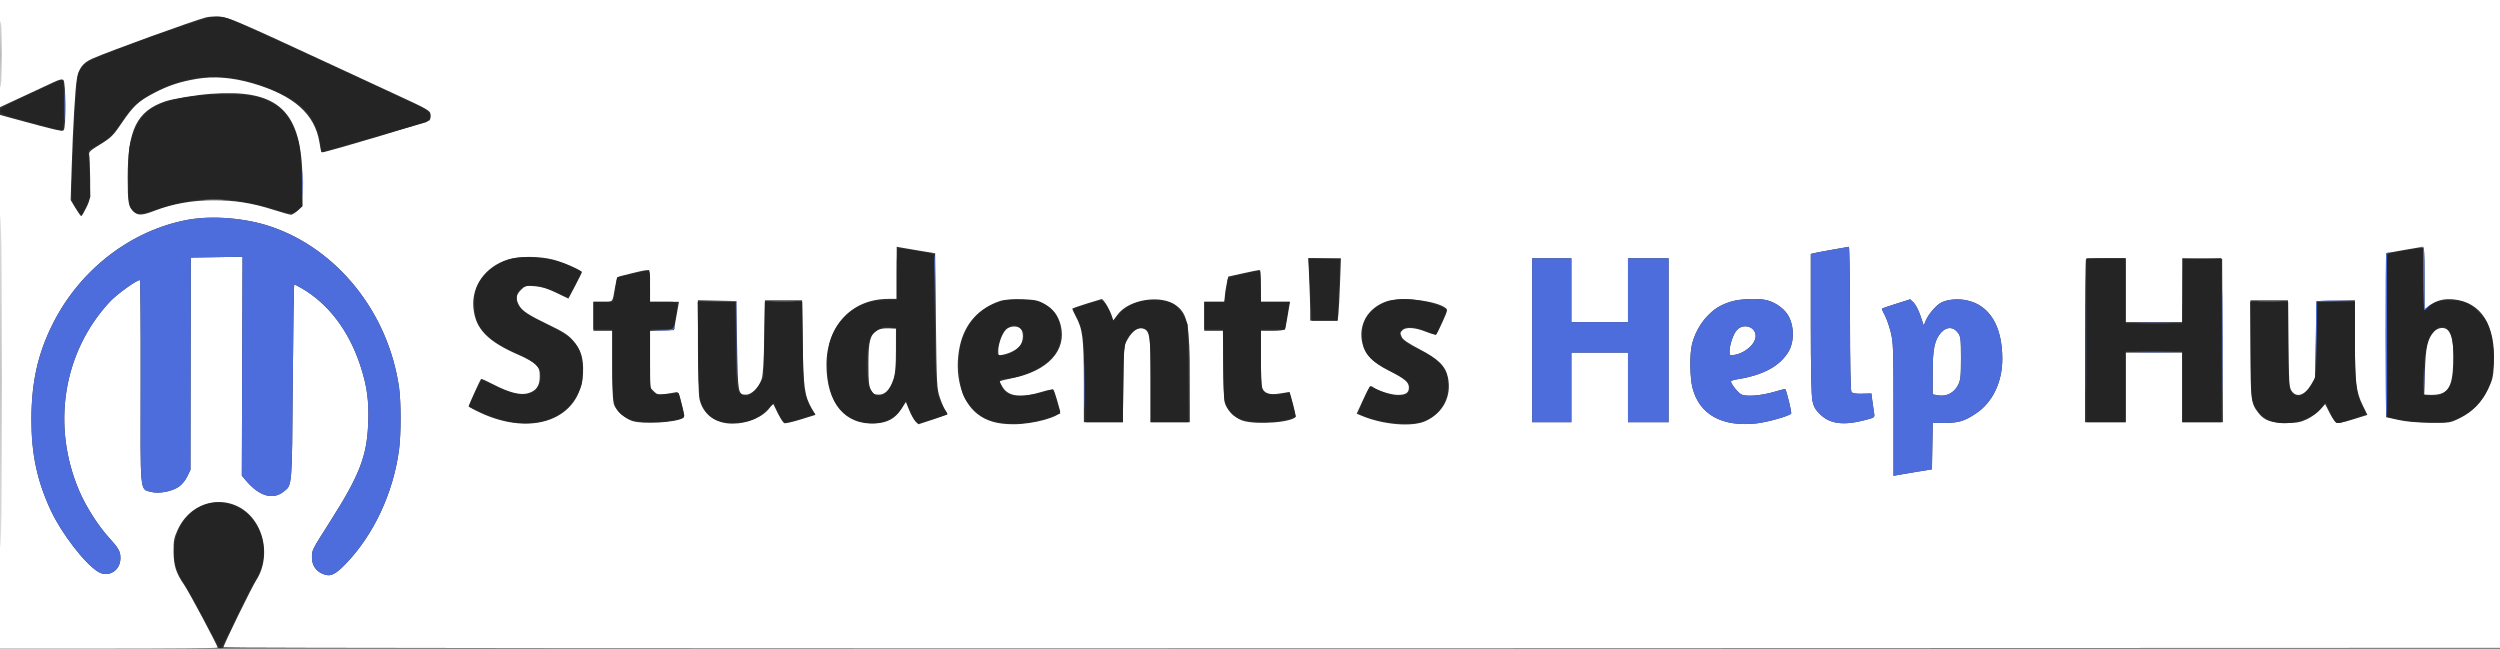 <svg xmlns="http://www.w3.org/2000/svg" width="1723" height="447" viewBox="0 0 1723 447" version="1.1"><rect x="0" y="0" width="1723" height="447" fill="#333333" stroke="none"/><path d="M -0 36.933 L -0 73.865 15.750 66.544 C 24.412 62.517, 33.953 58.067, 36.951 56.656 C 40.969 54.764, 42.744 54.372, 43.701 55.167 C 45.380 56.560, 45.576 88.024, 43.916 89.684 C 42.852 90.748, 38.505 89.751, 9.250 81.734 L 0 79.199 0 263.100 L 0 447 75 447 C 116.250 447, 150 446.725, 150 446.388 C 150 444.913, 130.311 407.966, 126.878 403 C 121.294 394.922, 119.691 389.840, 119.621 380 C 119.570 372.688, 119.963 370.621, 122.436 365.209 C 133.820 340.292, 166.220 339.421, 178.178 363.710 C 183.816 375.162, 183.239 389.627, 176.745 399.622 C 173.553 404.535, 154 444.520, 154 446.134 C 154 446.623, 496.412 446.892, 938.750 446.751 L 1723.500 446.500 1723.732 223.250 L 1723.965 0 861.982 0 L 0 0 -0 36.933 M 0.453 37.500 C 0.453 57.850, 0.586 66.033, 0.749 55.685 C 0.912 45.336, 0.911 28.686, 0.748 18.685 C 0.585 8.683, 0.452 17.150, 0.453 37.500 M 142 11.992 C 133.573 14.145, 74.893 35.419, 63.574 40.425 C 57.226 43.232, 54.277 47.073, 53.008 54.185 C 51.844 60.716, 50.288 87.277, 49.375 116.196 L 48.691 137.892 52.057 143.446 C 53.908 146.501, 55.684 149, 56.003 149 C 56.322 149, 57.860 146.412, 59.420 143.250 C 62.157 137.700, 62.252 137.002, 62.138 123.213 C 62.073 115.355, 61.770 107.930, 61.465 106.713 C 60.988 104.811, 62.066 103.791, 69.120 99.463 C 76.619 94.861, 77.916 93.564, 84.112 84.463 C 91.915 73.001, 95.444 69.726, 105.938 64.210 C 115.809 59.021, 123.936 56.329, 135.820 54.311 C 147.476 52.332, 160.249 53.375, 174.268 57.452 C 202.212 65.578, 216.922 78.531, 220.106 97.815 C 220.759 101.767, 221.601 105, 221.977 105 C 224.868 105, 295.425 83.946, 296.123 82.875 C 296.615 82.119, 296.902 80.375, 296.759 79 C 296.464 76.155, 295.518 75.617, 270.500 64.056 C 261.700 59.990, 241 50.398, 224.500 42.740 C 164.897 15.077, 156.974 11.697, 151 11.385 C 147.975 11.227, 143.925 11.500, 142 11.992 M 145 64.689 C 135.081 65.438, 118.889 68.146, 113.742 69.917 C 94.259 76.620, 88 89.405, 88 122.500 C 88 139.741, 88.489 142.514, 92.127 145.904 C 95.139 148.710, 98.081 148.543, 107.043 145.056 C 118.840 140.468, 132.877 137.999, 147.157 138.003 C 161.855 138.007, 173.632 139.879, 188.361 144.553 C 194.335 146.449, 199.840 148, 200.595 148 C 201.351 148, 203.438 146.685, 205.234 145.078 L 208.500 142.156 208.462 125.328 C 208.350 76.394, 192.359 61.114, 145 64.689 M 0.489 263 C 0.489 364.475, 0.607 405.988, 0.750 355.250 C 0.893 304.513, 0.893 221.488, 0.750 170.750 C 0.607 120.013, 0.489 161.525, 0.489 263 M 129.500 151.471 C 90.182 158.718, 54.990 185.893, 36.223 223.500 C 26.031 243.924, 21.696 263.401, 21.646 289 C 21.599 312.889, 25.615 331.705, 35.071 351.889 C 42.516 367.783, 58.396 388.374, 67.590 394.056 C 74.639 398.412, 83 393.307, 83 384.646 C 83 379.958, 81.859 377.960, 74.643 370 C 67.597 362.229, 59.229 349.055, 54.771 338.714 C 35.328 293.616, 43.404 242.841, 75.541 208.129 C 80.328 202.959, 94.048 193, 96.385 193 C 96.779 193, 97.028 224.502, 96.939 263.005 C 96.757 341.505, 96.331 336.935, 104.024 339.006 C 109.302 340.428, 118.149 338.829, 123.086 335.562 C 125.239 334.137, 127.689 331.208, 129.008 328.483 L 131.259 323.833 131.380 250.667 L 131.500 177.500 149.328 177.227 L 167.156 176.953 166.906 252.378 L 166.656 327.803 169.335 330.986 C 178.580 341.973, 187.923 344.781, 195.473 338.843 C 201.425 334.161, 201.214 336.686, 201.777 263.297 C 202.061 226.284, 202.526 196, 202.809 196 C 203.092 196, 205.389 197.198, 207.912 198.662 C 226.403 209.391, 240.494 227.989, 248.386 252.082 C 253.053 266.330, 254.392 276.433, 253.726 292.395 C 252.802 314.565, 247.672 327.724, 227.714 359.124 C 214.674 379.638, 215 378.992, 215 384.299 C 215 389.476, 217.695 393.557, 222.418 395.530 C 227.609 397.699, 230.808 396.299, 238.258 388.596 C 257.534 368.665, 270.994 339.890, 275.018 310.011 C 276.445 299.409, 276.451 276.924, 275.028 267 C 267.639 215.445, 232.490 171.522, 186.218 156.020 C 168.928 150.227, 146.156 148.401, 129.500 151.471 M 618 188.025 L 618 206 612.210 206 C 587.014 206, 569.583 224.615, 569.604 251.500 C 569.625 277.841, 582.462 293.159, 603.399 291.826 C 611.721 291.296, 616.712 288.564, 620.922 282.237 L 624.344 277.094 626.636 282.733 C 627.897 285.835, 629.841 289.286, 630.957 290.401 L 632.986 292.430 642.993 289.150 C 648.497 287.346, 652.986 285.562, 652.968 285.185 C 652.951 284.808, 652.261 283.606, 651.436 282.514 C 650.610 281.422, 648.947 277.597, 647.740 274.014 C 645.640 267.782, 645.522 265.487, 645.022 221.032 L 644.500 174.564 634 172.835 C 628.225 171.883, 622.263 170.868, 620.750 170.578 L 618 170.050 618 188.025 M 1263 172.069 C 1257.225 173.089, 1251.487 174.175, 1250.250 174.481 L 1248 175.038 1248 222.970 C 1248 254.479, 1248.383 272.717, 1249.118 276.201 C 1249.999 280.373, 1251.153 282.386, 1254.546 285.664 C 1261.463 292.348, 1270.985 293.428, 1286.332 289.270 C 1292.061 287.718, 1292.155 287.636, 1291.617 284.595 C 1291.316 282.893, 1290.777 279.182, 1290.419 276.348 L 1289.768 271.196 1283.352 271.348 C 1278.614 271.460, 1276.687 271.108, 1275.983 270 C 1275.413 269.103, 1275.024 248.710, 1275.015 219.250 C 1275.007 192.162, 1274.662 170.048, 1274.250 170.107 C 1273.838 170.166, 1268.775 171.049, 1263 172.069 M 1656.500 172.355 L 1644.500 174.500 1644.500 230.997 L 1644.500 287.494 1652.500 289.327 C 1657.901 290.564, 1665.053 291.215, 1674.514 291.330 C 1688.494 291.500, 1688.544 291.492, 1695.232 288.203 C 1704.095 283.845, 1710.476 277.311, 1714.835 268.132 C 1717.967 261.537, 1718.388 259.652, 1718.800 250.381 C 1719.971 224.070, 1710.090 208.338, 1691.153 206.358 C 1684.460 205.659, 1679.151 207.014, 1674.250 210.675 L 1671 213.102 1671 191.551 C 1671 174.921, 1670.715 170.024, 1669.750 170.105 C 1669.063 170.163, 1663.100 171.176, 1656.500 172.355 M 349.909 178.896 C 334.444 183.844, 324.924 197.194, 326.270 212.042 C 327.603 226.741, 336.048 235.414, 358.353 244.989 C 362.672 246.843, 367.510 249.664, 369.103 251.257 C 371.569 253.722, 372 254.941, 372 259.442 C 372 266.061, 369.548 269.506, 363.717 271.076 C 358.359 272.519, 350.736 270.525, 339.737 264.803 C 335.442 262.568, 331.763 260.910, 331.562 261.120 C 330.928 261.779, 323 279.246, 323 279.982 C 323 280.369, 326.488 282.321, 330.750 284.320 C 367.079 301.363, 400.151 288.819, 401.810 257.367 C 402.349 247.148, 400.435 240.912, 394.793 234.502 C 391.536 230.802, 388.105 228.604, 378.097 223.803 C 363.842 216.966, 359.649 214.156, 357.499 209.998 C 355.274 205.695, 355.656 203.191, 359.056 199.791 C 361.979 196.867, 362.391 196.758, 368.579 197.254 C 373.339 197.636, 377.254 198.832, 383.402 201.782 L 391.756 205.791 396.378 197.025 C 398.920 192.203, 401 187.982, 401 187.644 C 401 186.320, 388.391 180.762, 381.234 178.932 C 371.490 176.440, 357.636 176.424, 349.909 178.896 M 902.344 193.159 C 902.705 201.496, 903 211.171, 903 214.659 L 903 221 912.439 221 L 921.877 221 922.401 216.750 C 922.689 214.412, 923.203 204.738, 923.543 195.250 L 924.161 178 912.925 178 L 901.688 178 902.344 193.159 M 1056 234.500 L 1056 291 1069.500 291 L 1083 291 1083 267 L 1083 243 1102.500 243 L 1122 243 1122 267 L 1122 291 1136 291 L 1150 291 1150 234.500 L 1150 178 1136 178 L 1122 178 1122 200 L 1122 222 1102.500 222 L 1083 222 1083 200 L 1083 178 1069.500 178 L 1056 178 1056 234.500 M 1437.667 178.667 C 1437.300 179.033, 1437 204.458, 1437 235.167 L 1437 291 1451 291 L 1465 291 1465 267 L 1465 243 1484.500 243 L 1504 243 1504 267 L 1504 291 1518.008 291 L 1532.017 291 1531.758 234.750 L 1531.500 178.500 1517.750 178.222 L 1504 177.944 1504 199.972 L 1504 222 1484.500 222 L 1465 222 1465 200 L 1465 178 1451.667 178 C 1444.333 178, 1438.033 178.300, 1437.667 178.667 M 435.330 188.365 C 430.287 189.539, 425.898 190.764, 425.577 191.087 C 425.255 191.410, 424.532 194.335, 423.970 197.587 C 422.010 208.914, 422.755 208, 415.481 208 L 409 208 409 218 L 409 228 415.500 228 L 422 228 422 252.032 C 422 269.954, 422.343 276.886, 423.351 279.298 C 425.084 283.446, 430.761 288.424, 435.664 290.097 C 442.900 292.564, 465.760 291.239, 470.915 288.052 C 471.801 287.505, 471.548 285.124, 469.908 278.587 C 467.922 270.670, 467.521 269.902, 465.609 270.371 C 464.449 270.655, 461.171 271.192, 458.324 271.563 C 453.633 272.175, 452.906 271.997, 450.574 269.665 L 448 267.091 448 247.586 L 448 228.081 456.240 227.790 L 464.480 227.500 465.705 220.500 C 466.380 216.650, 467.160 212.262, 467.441 210.750 L 467.950 208 457.975 208 L 448 208 448 197 C 448 184.269, 449.254 185.123, 435.330 188.365 M 856.500 188.409 L 846.500 190.612 845.346 196.056 C 844.712 199.050, 844.149 202.963, 844.096 204.750 L 844 208 837 208 L 830 208 830 218 L 830 228 836.500 228 L 843 228 843.006 250.750 C 843.009 263.538, 843.470 275.154, 844.060 277.277 C 845.524 282.550, 850.249 287.544, 855.797 289.685 C 864.932 293.210, 893.042 290.970, 892.983 286.722 C 892.961 285.167, 889.282 270.948, 888.768 270.435 C 888.557 270.223, 885.710 270.535, 882.442 271.127 C 875.309 272.419, 871.436 271.277, 869.982 267.453 C 869.442 266.032, 869 256.574, 869 246.435 L 869 228 876.941 228 C 881.309 228, 885.158 227.553, 885.495 227.008 C 885.833 226.462, 886.543 223.199, 887.074 219.758 C 887.604 216.316, 888.291 212.262, 888.599 210.750 L 889.159 208 879.079 208 L 869 208 869 197 C 869 188.812, 868.680 186.026, 867.750 186.103 C 867.063 186.159, 862 187.197, 856.500 188.409 M 689.500 207.349 C 674.510 212.301, 664.756 223.218, 661.471 238.720 C 657.443 257.730, 662.367 276.629, 673.599 285.271 C 680.144 290.308, 687.368 292.371, 698.500 292.386 C 712.628 292.405, 731.713 286.981, 730.626 283.256 C 730.344 282.290, 729.363 278.800, 728.446 275.500 C 727.529 272.200, 726.433 269.127, 726.011 268.672 C 725.589 268.217, 722.304 268.752, 718.710 269.863 C 703.874 274.445, 695.090 273.476, 691.026 266.810 C 689.916 264.990, 689.006 263.233, 689.004 262.906 C 689.002 262.580, 692.827 261.561, 697.505 260.641 C 722.122 255.805, 735.339 241.492, 731.069 224.294 C 729.383 217.501, 725.733 212.721, 719.708 209.413 C 715.045 206.853, 713.400 206.526, 704 206.290 C 697.297 206.123, 692.054 206.505, 689.500 207.349 M 749 209.229 C 743.775 210.890, 739.315 212.416, 739.088 212.620 C 738.862 212.823, 739.863 215.169, 741.312 217.832 C 746.204 226.821, 746.969 232.942, 746.985 263.250 L 747 291 760.426 291 L 773.853 291 774.176 264.750 C 774.495 238.878, 774.536 238.436, 777 234.089 C 780.305 228.257, 784.016 225.536, 787.479 226.405 C 792.493 227.664, 793 230.974, 793 262.468 L 793 291 806.500 291 L 820 291 820 261.684 C 820 224.055, 818.660 216.652, 810.759 210.633 C 800.345 202.700, 777.927 206.216, 770.109 217.008 L 767.340 220.830 766.069 217.165 C 764.585 212.886, 760.302 205.953, 759.236 206.105 C 758.831 206.162, 754.225 207.568, 749 209.229 M 955.409 207.763 C 942.631 212.336, 936.055 223.732, 938.889 236.393 C 940.680 244.398, 945.847 249.771, 957.287 255.525 C 968.160 260.994, 971 263.381, 971 267.052 C 971 270.805, 968.875 272.199, 963.218 272.155 C 958.611 272.119, 948.991 269.067, 946.210 266.759 C 944.413 265.268, 943.726 266.189, 939.081 276.309 L 935.037 285.118 938.447 286.542 C 953.383 292.783, 973.239 294.424, 982.500 290.183 C 994.649 284.619, 1000.600 273.023, 997.923 260.128 C 996.300 252.312, 991.439 247.511, 978.106 240.555 C 970.705 236.694, 966.918 234.116, 966.139 232.406 C 964.711 229.273, 964.696 229.447, 966.571 227.571 C 968.906 225.237, 975.275 225.646, 982.673 228.606 C 986.256 230.040, 989.538 230.827, 989.966 230.356 C 990.394 229.885, 992.365 225.900, 994.345 221.500 C 997.678 214.093, 997.818 213.405, 996.237 212.217 C 989.324 207.027, 964.908 204.363, 955.409 207.763 M 1192.836 207.919 C 1185.504 210.264, 1181.194 212.981, 1176.184 218.416 C 1171.480 223.519, 1167.803 230.438, 1166.100 237.388 C 1164.418 244.250, 1164.642 260.318, 1166.519 267.500 C 1171.287 285.736, 1186.827 294.352, 1210.396 291.827 C 1218.056 291.006, 1233.487 286.639, 1234.496 285.006 C 1234.949 284.273, 1231.377 269.527, 1230.419 268.179 C 1230.294 268.003, 1226.965 268.819, 1223.022 269.994 C 1213.797 272.741, 1203.342 273.557, 1200.030 271.789 C 1197.681 270.536, 1193 264.615, 1193 262.897 C 1193 262.454, 1194.688 261.827, 1196.750 261.504 C 1215.159 258.627, 1226.745 252.393, 1232.788 242.113 C 1236.496 235.805, 1236.632 225.799, 1233.106 218.637 C 1230.537 213.417, 1224.572 208.809, 1218.035 206.993 C 1212.362 205.417, 1199.139 205.903, 1192.836 207.919 M 1307 209.309 C 1301.775 210.968, 1297.307 212.482, 1297.072 212.674 C 1296.837 212.865, 1297.634 214.783, 1298.844 216.936 C 1300.054 219.088, 1301.934 224.330, 1303.022 228.585 C 1304.851 235.739, 1305 239.760, 1305 282.135 L 1305 327.950 1307.750 327.422 C 1309.263 327.132, 1315.225 326.117, 1321 325.166 L 1331.500 323.436 1331.775 307.468 L 1332.050 291.500 1340.275 291.474 C 1349.955 291.444, 1353.920 290.237, 1361.955 284.871 C 1373.273 277.313, 1380 263.323, 1380 247.342 C 1380 224.714, 1371.178 210.255, 1355.371 206.973 C 1349.311 205.715, 1342.135 206.362, 1337.912 208.546 C 1334.430 210.346, 1329.099 216.520, 1327.292 220.843 L 1325.834 224.332 1323.564 217.586 C 1322.315 213.875, 1320.215 209.816, 1318.897 208.566 L 1316.500 206.293 1307 209.309 M 481.024 238.721 C 481.038 256.774, 481.492 272.444, 482.076 275 C 484.507 285.656, 493.094 292.026, 504.946 291.967 C 515.506 291.915, 526.008 287.370, 530.641 280.849 L 532.701 277.950 535.947 284.543 C 537.732 288.170, 539.805 291.372, 540.554 291.659 C 541.303 291.946, 546.444 290.775, 551.979 289.055 L 562.042 285.929 559.573 281.714 C 554.466 272.997, 553.741 267.782, 553.253 236.250 L 552.800 207 540 207 L 527.200 207 526.736 232.250 C 526.414 249.793, 525.860 258.693, 524.920 261.408 C 522.969 267.045, 517.980 272, 514.254 272 C 508.643 272, 508.545 271.469, 508 238.098 L 507.500 207.500 494.250 207.221 L 481 206.942 481.024 238.721 M 1551.044 240.250 C 1551.091 275.900, 1551.318 277.795, 1556.326 284.361 C 1560.452 289.770, 1565.098 291.500, 1575.500 291.499 C 1583.096 291.499, 1585.358 291.095, 1590 288.912 C 1593.025 287.489, 1597.075 284.564, 1599 282.412 L 1602.500 278.500 1605.500 284.411 C 1607.150 287.663, 1609.184 290.745, 1610.021 291.262 C 1611.065 291.907, 1614.684 291.224, 1621.579 289.082 L 1631.617 285.964 1628.327 279.232 C 1623.769 269.903, 1623.016 263.391, 1623.008 233.221 L 1623 206.942 1609.750 207.221 L 1596.500 207.500 1596 234 L 1595.500 260.500 1592.719 265.232 C 1588.368 272.634, 1582.604 274.376, 1579.273 269.296 C 1577.696 266.891, 1577.465 263.305, 1577.183 236.796 L 1576.866 207 1563.933 207 L 1551 207 1551.044 240.250 M 693.208 227.278 C 690.537 230.122, 688 237.149, 688 241.705 C 688 245.076, 688.078 245.142, 691.250 244.474 C 696.288 243.412, 700.862 240.990, 703.027 238.238 C 705.425 235.190, 705.645 228.788, 703.429 226.571 C 701.074 224.217, 695.738 224.586, 693.208 227.278 M 1197.112 227.380 C 1194.638 230.014, 1192 237.697, 1192 242.270 C 1192 245.137, 1192.108 245.203, 1195.750 244.536 C 1203.050 243.199, 1210 236.878, 1210 231.575 C 1210 225.203, 1201.697 222.501, 1197.112 227.380 M 604.881 227.479 C 599.757 230.311, 598.500 234.943, 598.500 251 C 598.500 263.003, 598.806 266.060, 600.276 268.750 C 601.759 271.465, 602.631 272, 605.573 272 C 610.035 272, 613.250 268.708, 615.674 261.658 C 617.057 257.634, 617.453 253.202, 617.474 241.500 L 617.500 226.500 612.500 226.266 C 609.583 226.129, 606.409 226.634, 604.881 227.479 M 1337.974 229.028 C 1333.339 233.989, 1332 240.281, 1332 257.094 L 1332 271.824 1335.991 272.499 C 1341.536 273.435, 1346.742 270.726, 1349.437 265.500 C 1351.246 261.993, 1351.500 259.690, 1351.500 246.823 C 1351.500 233.480, 1351.309 231.890, 1349.401 229.323 C 1346.262 225.101, 1341.751 224.985, 1337.974 229.028 M 1677.522 228.571 C 1673.070 233.375, 1671.737 239.250, 1671.246 256.250 L 1670.790 272 1674.145 272.115 C 1686.797 272.549, 1690.078 268.247, 1690.799 250.275 C 1691.274 238.446, 1690.087 230.871, 1687.270 227.750 C 1684.927 225.155, 1680.329 225.542, 1677.522 228.571" stroke="none" fill="#ffffff" fill-rule="evenodd"/><path d="M 44.409 72.500 C 44.408 81.850, 44.558 85.810, 44.743 81.299 C 44.928 76.789, 44.929 69.139, 44.745 64.299 C 44.562 59.460, 44.410 63.150, 44.409 72.500 M 153.250 64.735 C 155.863 64.941, 160.137 64.941, 162.750 64.735 C 165.363 64.529, 163.225 64.360, 158 64.360 C 152.775 64.360, 150.637 64.529, 153.250 64.735 M 208.395 126.500 C 208.396 134.200, 208.553 137.218, 208.743 133.206 C 208.934 129.195, 208.932 122.895, 208.741 119.206 C 208.549 115.518, 208.393 118.800, 208.395 126.500 M 142.287 137.740 C 145.469 137.939, 150.419 137.937, 153.287 137.736 C 156.154 137.535, 153.550 137.372, 147.500 137.374 C 141.450 137.376, 139.104 137.541, 142.287 137.740 M 129.500 151.471 C 90.182 158.718, 54.990 185.893, 36.223 223.500 C 26.031 243.924, 21.696 263.401, 21.646 289 C 21.599 312.889, 25.615 331.705, 35.071 351.889 C 42.516 367.783, 58.396 388.374, 67.590 394.056 C 74.639 398.412, 83 393.307, 83 384.646 C 83 379.958, 81.859 377.960, 74.643 370 C 67.597 362.229, 59.229 349.055, 54.771 338.714 C 35.328 293.616, 43.404 242.841, 75.541 208.129 C 80.328 202.959, 94.048 193, 96.385 193 C 96.779 193, 97.028 224.502, 96.939 263.005 C 96.757 341.505, 96.331 336.935, 104.024 339.006 C 109.302 340.428, 118.149 338.829, 123.086 335.562 C 125.239 334.137, 127.689 331.208, 129.008 328.483 L 131.259 323.833 131.380 250.667 L 131.500 177.500 149.328 177.227 L 167.156 176.953 166.906 252.378 L 166.656 327.803 169.335 330.986 C 178.580 341.973, 187.923 344.781, 195.473 338.843 C 201.425 334.161, 201.214 336.686, 201.777 263.297 C 202.061 226.284, 202.526 196, 202.809 196 C 203.092 196, 205.389 197.198, 207.912 198.662 C 226.403 209.391, 240.494 227.989, 248.386 252.082 C 253.053 266.330, 254.392 276.433, 253.726 292.395 C 252.802 314.565, 247.672 327.724, 227.714 359.124 C 214.674 379.638, 215 378.992, 215 384.299 C 215 389.476, 217.695 393.557, 222.418 395.530 C 227.609 397.699, 230.808 396.299, 238.258 388.596 C 257.534 368.665, 270.994 339.890, 275.018 310.011 C 276.445 299.409, 276.451 276.924, 275.028 267 C 267.639 215.445, 232.490 171.522, 186.218 156.020 C 168.928 150.227, 146.156 148.401, 129.500 151.471 M 1263 172.069 C 1257.225 173.089, 1251.487 174.175, 1250.250 174.481 L 1248 175.038 1248 222.970 C 1248 254.479, 1248.383 272.717, 1249.118 276.201 C 1249.999 280.373, 1251.153 282.386, 1254.546 285.664 C 1261.463 292.348, 1270.985 293.428, 1286.332 289.270 C 1292.061 287.718, 1292.155 287.636, 1291.617 284.595 C 1291.316 282.893, 1290.777 279.182, 1290.419 276.348 L 1289.768 271.196 1283.352 271.348 C 1278.614 271.460, 1276.687 271.108, 1275.983 270 C 1275.413 269.103, 1275.024 248.710, 1275.015 219.250 C 1275.007 192.162, 1274.662 170.048, 1274.250 170.107 C 1273.838 170.166, 1268.775 171.049, 1263 172.069 M 1668.750 170.662 C 1669.695 171.044, 1670 176.386, 1670 192.583 C 1670 204.363, 1670.380 214, 1670.845 214 C 1671.310 214, 1672.547 212.988, 1673.595 211.750 L 1675.500 209.500 1673.250 211.405 L 1671 213.310 1671 191.655 C 1671 171.668, 1670.865 170.006, 1669.250 170.079 C 1668.205 170.126, 1668.003 170.361, 1668.750 170.662 M 642.239 174.629 C 643.850 175.105, 643.999 178.254, 644.256 217.321 L 644.533 259.500 644.517 217.014 C 644.500 175.269, 644.465 174.523, 642.500 174.321 C 640.966 174.163, 640.905 174.235, 642.239 174.629 M 1644.667 174.667 C 1643.741 175.592, 1643.824 286.773, 1644.750 287.346 C 1645.162 287.601, 1645.380 262.571, 1645.233 231.724 C 1645.022 187.321, 1645.231 175.471, 1646.233 174.835 C 1646.971 174.366, 1647.048 174.024, 1646.417 174.015 C 1645.821 174.007, 1645.033 174.300, 1644.667 174.667 M 1056 234.500 L 1056 291 1069.500 291 L 1083 291 1083 267 L 1083 243 1102.500 243 L 1122 243 1122 267 L 1122 291 1136 291 L 1150 291 1150 234.500 L 1150 178 1136 178 L 1122 178 1122 200 L 1122 222 1102.500 222 L 1083 222 1083 200 L 1083 178 1069.500 178 L 1056 178 1056 234.500 M 1437.468 235 C 1437.468 266.075, 1437.594 278.788, 1437.749 263.250 C 1437.904 247.713, 1437.904 222.288, 1437.749 206.750 C 1437.594 191.213, 1437.468 203.925, 1437.468 235 M 1531.468 235 C 1531.468 266.075, 1531.594 278.788, 1531.749 263.250 C 1531.904 247.713, 1531.904 222.288, 1531.749 206.750 C 1531.594 191.213, 1531.468 203.925, 1531.468 235 M 1192.836 207.919 C 1185.504 210.264, 1181.194 212.981, 1176.184 218.416 C 1171.480 223.519, 1167.803 230.438, 1166.100 237.388 C 1164.418 244.250, 1164.642 260.318, 1166.519 267.500 C 1171.287 285.736, 1186.827 294.352, 1210.396 291.827 C 1218.056 291.006, 1233.487 286.639, 1234.496 285.006 C 1234.949 284.273, 1231.377 269.527, 1230.419 268.179 C 1230.294 268.003, 1226.965 268.819, 1223.022 269.994 C 1213.797 272.741, 1203.342 273.557, 1200.030 271.789 C 1197.681 270.536, 1193 264.615, 1193 262.897 C 1193 262.454, 1194.688 261.827, 1196.750 261.504 C 1215.159 258.627, 1226.745 252.393, 1232.788 242.113 C 1236.496 235.805, 1236.632 225.799, 1233.106 218.637 C 1230.537 213.417, 1224.572 208.809, 1218.035 206.993 C 1212.362 205.417, 1199.139 205.903, 1192.836 207.919 M 1307 209.309 C 1301.775 210.968, 1297.307 212.482, 1297.072 212.674 C 1296.837 212.865, 1297.634 214.783, 1298.844 216.936 C 1300.054 219.088, 1301.934 224.330, 1303.022 228.585 C 1304.851 235.739, 1305 239.760, 1305 282.135 L 1305 327.950 1307.750 327.422 C 1309.263 327.132, 1315.225 326.117, 1321 325.166 L 1331.500 323.436 1331.775 307.468 L 1332.050 291.500 1340.275 291.474 C 1349.955 291.444, 1353.920 290.237, 1361.955 284.871 C 1373.273 277.313, 1380 263.323, 1380 247.342 C 1380 224.714, 1371.178 210.255, 1355.371 206.973 C 1349.311 205.715, 1342.135 206.362, 1337.912 208.546 C 1334.430 210.346, 1329.099 216.520, 1327.292 220.843 L 1325.834 224.332 1323.564 217.586 C 1322.315 213.875, 1320.215 209.816, 1318.897 208.566 L 1316.500 206.293 1307 209.309 M 493.983 207.734 L 506.969 208.058 507.258 236.279 L 507.546 264.500 507.523 236 L 507.500 207.500 494.249 207.455 L 480.997 207.409 493.983 207.734 M 533.250 207.742 C 536.962 207.934, 543.038 207.934, 546.750 207.742 C 550.462 207.549, 547.425 207.392, 540 207.392 C 532.575 207.392, 529.538 207.549, 533.250 207.742 M 1557.250 207.742 C 1560.963 207.934, 1567.037 207.934, 1570.750 207.742 C 1574.463 207.549, 1571.425 207.392, 1564 207.392 C 1556.575 207.392, 1553.537 207.549, 1557.250 207.742 M 1596.449 208.273 C 1596.180 208.973, 1596.091 219.660, 1596.250 232.023 L 1596.540 254.500 1596.770 231.279 L 1597 208.058 1610.250 207.747 L 1623.500 207.437 1610.219 207.218 C 1600.227 207.054, 1596.816 207.315, 1596.449 208.273 M 1474.803 222.746 C 1480.470 222.925, 1489.470 222.924, 1494.803 222.745 C 1500.136 222.565, 1495.500 222.419, 1484.500 222.420 C 1473.500 222.421, 1469.136 222.568, 1474.803 222.746 M 464 225.833 C 464 226.612, 461.254 227.067, 455.750 227.201 L 447.500 227.402 455.405 227.746 C 462.716 228.064, 466.436 227.103, 464.683 225.350 C 464.308 224.974, 464 225.192, 464 225.833 M 1197.112 227.380 C 1194.638 230.014, 1192 237.697, 1192 242.270 C 1192 245.137, 1192.108 245.203, 1195.750 244.536 C 1203.050 243.199, 1210 236.878, 1210 231.575 C 1210 225.203, 1201.697 222.501, 1197.112 227.380 M 1337.974 229.028 C 1333.339 233.989, 1332 240.281, 1332 257.094 L 1332 271.824 1335.991 272.499 C 1341.536 273.435, 1346.742 270.726, 1349.437 265.500 C 1351.246 261.993, 1351.500 259.690, 1351.500 246.823 C 1351.500 233.480, 1351.309 231.890, 1349.401 229.323 C 1346.262 225.101, 1341.751 224.985, 1337.974 229.028 M 819.445 260.500 C 819.444 277.550, 819.581 284.666, 819.748 276.312 C 819.915 267.959, 819.915 254.009, 819.748 245.312 C 819.582 236.616, 819.445 243.450, 819.445 260.500 M 747.436 265.500 C 747.436 279.800, 747.577 285.511, 747.748 278.191 C 747.919 270.871, 747.918 259.171, 747.747 252.191 C 747.575 245.211, 747.435 251.200, 747.436 265.500 M 1474.803 242.746 C 1480.470 242.925, 1489.470 242.924, 1494.803 242.745 C 1500.136 242.565, 1495.500 242.419, 1484.500 242.420 C 1473.500 242.421, 1469.136 242.568, 1474.803 242.746 M 1670.382 260.500 C 1670.384 267.100, 1670.546 269.670, 1670.741 266.211 C 1670.937 262.752, 1670.936 257.352, 1670.738 254.211 C 1670.540 251.070, 1670.380 253.900, 1670.382 260.500" stroke="none" fill="#4d6ddc" fill-rule="evenodd"/><path d="M 145 12.008 C 141.229 12.651, 107.194 24.084, 93.500 29.308 C 62.691 41.061, 59.946 42.276, 57.417 45.281 C 55.979 46.990, 54.433 49.362, 53.979 50.554 C 52.928 53.319, 51.235 79.402, 50.001 111.826 C 49.079 136.066, 49.121 137.310, 50.996 140.826 C 53.142 144.850, 55.437 148, 56.224 148 C 56.500 148, 57.974 145.220, 59.499 141.822 L 62.271 135.645 61.590 119.572 L 60.908 103.500 66.204 100.609 C 75.089 95.759, 77.889 93.152, 83.562 84.448 C 90.394 73.966, 93.897 70.560, 103.480 65.077 C 131.363 49.123, 161.362 48.924, 193.500 64.478 C 203.490 69.313, 209.560 74.047, 213.947 80.422 C 217.617 85.757, 221 95.663, 221 101.075 C 221 104.027, 221.367 105.073, 222.280 104.723 C 223.227 104.359, 270.611 90.764, 293.251 84.360 C 294.214 84.087, 295.467 82.995, 296.036 81.932 C 297.693 78.836, 295.516 76.214, 288.695 73.088 C 285.288 71.527, 265.850 62.488, 245.500 53.001 C 214.466 38.535, 177.340 21.513, 160.500 14.030 C 155.227 11.687, 150.501 11.070, 145 12.008 M 20.750 64.728 C -6.759 77.512, -6.760 76.789, 20.770 84.319 C 32.193 87.444, 42.093 90, 42.770 90 C 43.696 90, 44 85.682, 44 72.500 C 44 59.144, 43.704 55.010, 42.750 55.043 C 42.063 55.066, 32.163 59.425, 20.750 64.728 M 131.654 66.547 C 106.377 69.990, 96.518 76.893, 90.835 95.124 C 88.779 101.721, 88.534 104.510, 88.518 121.544 C 88.502 138.227, 88.723 140.929, 90.302 143.339 C 93.524 148.255, 95.703 148.334, 108.753 144.001 C 122.428 139.462, 136.058 137.010, 147.651 137.004 C 158.121 136.999, 176.119 140.085, 188.214 143.959 C 199.833 147.681, 202.342 147.749, 205.661 144.430 L 208.231 141.860 207.702 122.180 C 207.284 106.610, 206.762 101.129, 205.201 95.935 C 200.115 79.005, 192.477 71.082, 177.144 66.830 C 169.120 64.605, 146.925 64.467, 131.654 66.547 M 618 188.925 L 618 206.850 610.750 206.893 C 598.423 206.965, 588.950 210.991, 581.121 219.485 C 572.751 228.565, 569.435 239.574, 570.272 255.500 C 571.370 276.386, 579.802 288.231, 595.664 291.171 C 607.460 293.358, 618.075 288.684, 622.501 279.356 L 624.208 275.759 626.498 281.393 C 629.437 288.625, 631.842 292.268, 633.324 291.733 C 633.971 291.499, 638.643 290.049, 643.707 288.510 L 652.915 285.711 650.534 281.605 C 644.998 272.060, 644.705 269.197, 644.264 220.250 C 644.039 195.363, 643.776 174.997, 643.678 174.993 C 643.580 174.990, 638.325 174.093, 632 173 C 625.675 171.907, 619.938 171.010, 619.250 171.007 C 618.296 171.002, 618 175.248, 618 188.925 M 1655.500 173.048 C 1650 174.053, 1645.384 174.904, 1645.242 174.938 C 1645.100 174.972, 1645.100 200.307, 1645.242 231.238 L 1645.500 287.477 1654.500 289.278 C 1659.529 290.284, 1668.574 291.146, 1675 291.232 C 1684.837 291.363, 1687.336 291.056, 1692.282 289.109 C 1703.639 284.637, 1712.213 275.650, 1716.236 264 C 1719.455 254.677, 1719.424 238.492, 1716.167 228.094 C 1714.198 221.805, 1712.991 219.837, 1708.174 215.055 C 1701.742 208.670, 1697.582 207, 1688.102 207 C 1681.291 207, 1676.495 208.608, 1673.595 211.862 C 1672.547 213.038, 1671.310 214, 1670.845 214 C 1670.380 214, 1670 204.325, 1670 192.500 L 1670 171 1667.750 171.110 C 1666.513 171.171, 1661 172.043, 1655.500 173.048 M 352.024 178.535 C 341.165 181.588, 331.946 189.337, 328.529 198.285 C 326.275 204.186, 326.747 217.779, 329.381 222.810 C 333.779 231.213, 342.565 237.907, 357.238 244.035 C 371.351 249.930, 375.703 256.502, 371.441 265.484 C 367.573 273.634, 357.747 273.994, 342.439 266.547 C 337.257 264.026, 332.689 261.926, 332.287 261.879 C 331.885 261.833, 329.642 265.925, 327.303 270.974 L 323.050 280.153 331.275 283.995 C 350.108 292.792, 367.452 294.060, 381.430 287.661 C 388.984 284.202, 394.473 278.815, 398.240 271.164 C 401.190 265.173, 401.500 263.684, 401.500 255.521 C 401.500 239.378, 396.818 233.306, 377 223.745 C 359.890 215.492, 356.021 212.103, 356.007 205.361 C 355.986 195.591, 368.144 193.891, 383.639 201.496 C 387.566 203.423, 391.049 205, 391.379 205 C 391.710 205, 393.984 201.009, 396.434 196.132 L 400.888 187.263 394.627 184.211 C 385.785 179.899, 377.967 177.988, 367 177.457 C 360.264 177.130, 355.907 177.444, 352.024 178.535 M 902.435 189.215 C 902.769 195.422, 903.301 205.113, 903.617 210.750 L 904.192 221 912.991 221 L 921.789 221 922.429 205.250 C 922.781 196.588, 923.166 187.025, 923.285 184 L 923.500 178.500 912.663 178.215 L 901.827 177.931 902.435 189.215 M 1438 234.500 L 1438 291 1451.500 291 L 1465 291 1465 266.500 L 1465 242 1484.500 242 L 1504 242 1504 266.500 L 1504 291 1517.500 291 L 1531 291 1531 234.471 L 1531 177.942 1517.750 178.221 L 1504.500 178.500 1504.231 200.750 L 1503.962 223 1484.481 223 L 1465 223 1465 200.500 L 1465 178 1451.500 178 L 1438 178 1438 234.500 M 443.500 187.010 C 441.850 187.466, 437.080 188.580, 432.901 189.486 L 425.302 191.134 424.048 199.567 L 422.793 208 415.896 208 L 409 208 409 217.500 L 409 227 415.500 227 L 422 227 422 249.818 C 422 279.793, 423.025 283.407, 433 288.582 C 441.020 292.744, 472.953 290.749, 471.586 286.172 C 471.312 285.253, 470.336 281.457, 469.419 277.737 L 467.750 270.974 460.008 271.620 C 452.963 272.207, 452.073 272.073, 450.133 270.133 C 448.094 268.094, 448 267.092, 448 247.500 L 448 227 455.981 227 C 464.981 227, 463.989 228.035, 465.973 216.566 C 467.559 207.402, 468.151 208, 457.500 208 L 448 208 448 197 C 448 190.950, 447.663 186.041, 447.250 186.090 C 446.837 186.140, 445.150 186.554, 443.500 187.010 M 858.387 188.556 C 847.106 190.962, 846 191.423, 846 193.727 C 846 194.612, 845.504 198.186, 844.897 201.668 L 843.795 208 836.897 208 L 830 208 830 217.500 L 830 227 836.410 227 L 842.821 227 843.160 251.750 C 843.493 275.994, 843.551 276.591, 846 280.946 C 849.890 287.865, 855.751 290.411, 868.778 290.843 C 876.132 291.086, 881.127 290.694, 886.061 289.485 C 889.877 288.550, 893 287.559, 893 287.283 C 893 287.007, 892.024 283.059, 890.830 278.509 L 888.661 270.237 885.587 271.118 C 880.013 272.717, 873.194 272.194, 871 270 C 869.130 268.130, 869 266.667, 869 247.500 L 869 227 877.310 227 L 885.620 227 887.122 217.500 L 888.624 208 878.845 208 L 869.066 208 868.783 197.199 L 868.500 186.399 858.387 188.556 M 691.500 207.346 C 676.655 211.213, 666.935 220.942, 662.473 236.404 C 661.132 241.049, 660.871 244.884, 661.250 254.404 C 661.861 269.758, 663.547 274.519, 671.076 282.156 C 675.708 286.855, 677.800 288.167, 683.431 289.906 C 695.001 293.479, 710.984 292.391, 725.126 287.067 L 730.752 284.949 728.389 276.821 C 727.090 272.350, 725.897 268.564, 725.739 268.406 C 725.582 268.248, 722.763 269.026, 719.476 270.133 C 716.189 271.241, 710.103 272.397, 705.950 272.703 C 697.178 273.348, 692.987 271.809, 690.517 267.033 C 688.122 262.401, 688.534 261, 692.290 261 C 701.321 261, 715.559 255.283, 722.576 248.840 C 728.766 243.156, 730.956 238.231, 730.956 230 C 730.956 219.417, 726.460 212.381, 717.129 208.363 C 712.271 206.271, 697.827 205.697, 691.500 207.346 M 789.839 207.176 C 782.052 208.180, 775.691 211.408, 771 216.738 L 767.040 221.236 765.993 218.368 C 763.555 211.689, 762.715 210.052, 760.867 208.380 C 758.789 206.499, 759.892 206.277, 740.294 212.520 C 739.457 212.786, 739.816 214.221, 741.466 217.202 C 746.506 226.307, 747.219 231.436, 747.728 262.250 L 748.203 291 761.042 291 L 773.881 291 774.190 264.250 C 774.527 235.210, 774.628 234.645, 780.544 228.729 C 783.197 226.075, 787.251 225.196, 789.600 226.765 C 792.661 228.809, 793 232.269, 793 261.434 L 793 291 806.049 291 L 819.099 291 818.799 257.250 L 818.500 223.500 815.777 218 C 814.157 214.728, 811.657 211.558, 809.605 210.174 C 805.461 207.380, 797.559 206.182, 789.839 207.176 M 957.803 207.399 C 951.429 209.115, 945.575 213.174, 942.270 218.168 C 938.386 224.037, 937.794 234.877, 940.995 241.490 C 943.690 247.057, 947.408 250.011, 959.886 256.500 C 966.724 260.056, 969.879 262.299, 970.812 264.266 C 974.934 272.954, 963.946 275.518, 950.283 269.056 L 944.202 266.181 940.087 275.163 C 937.824 280.104, 936.221 284.549, 936.526 285.042 C 936.831 285.535, 940.774 287.134, 945.290 288.596 C 954.853 291.692, 971.779 292.961, 978.657 291.099 C 989.581 288.140, 996.993 279.243, 997.797 268.123 C 998.709 255.520, 994.116 249.072, 978.770 241.415 C 968.122 236.101, 965 233.592, 965 230.349 C 965 224.532, 972.969 223.812, 983.904 228.640 C 986.876 229.952, 989.424 230.908, 989.567 230.763 C 990.210 230.112, 997 214.652, 997 213.840 C 997 212.399, 988.730 209.232, 980.564 207.545 C 971.693 205.713, 964.246 205.665, 957.803 207.399 M 481.229 240.750 C 481.626 275.466, 481.851 277.233, 486.696 283.759 C 490.608 289.028, 496.261 291.392, 505 291.412 C 515.589 291.437, 522.115 288.909, 528.750 282.211 C 531.959 278.971, 534 277.524, 534 278.489 C 534 280.525, 538.433 289.285, 540.210 290.759 C 541.253 291.625, 543.978 291.136, 551.715 288.697 L 561.854 285.500 559.937 283.151 C 558.882 281.859, 557.021 277.809, 555.802 274.151 C 553.751 268.001, 553.557 265.260, 553.225 237.750 L 552.866 208 540.008 208 L 527.149 208 526.825 233.750 L 526.500 259.500 523.646 264.648 C 518.345 274.213, 510.363 275.571, 508.066 267.299 C 507.443 265.057, 507.009 252.128, 507.006 235.750 L 507 208 493.927 208 L 480.855 208 481.229 240.750 M 1551.189 241.250 C 1551.481 272.471, 1551.627 274.775, 1553.583 279 C 1558.237 289.053, 1568.157 293.416, 1580.992 291.055 C 1589.279 289.531, 1596.580 285.557, 1600.156 280.624 C 1602.591 277.265, 1603.053 276.998, 1603.618 278.624 C 1604.977 282.536, 1607.940 288.571, 1609.378 290.354 C 1610.821 292.144, 1611.207 292.097, 1620.686 288.967 C 1626.084 287.185, 1630.619 285.632, 1630.765 285.516 C 1630.910 285.399, 1629.916 283.313, 1628.556 280.879 C 1623.834 272.431, 1623.031 265.888, 1623.015 235.750 L 1623 208 1610.088 208 L 1597.177 208 1596.826 233.250 C 1596.507 256.299, 1596.294 258.895, 1594.390 263.033 C 1592.220 267.749, 1586.934 273, 1584.358 273 C 1581.586 273, 1579.215 271.056, 1578.105 267.872 C 1577.399 265.846, 1577 254.471, 1577 236.351 L 1577 208 1563.939 208 L 1550.878 208 1551.189 241.250 M 695.241 225.325 C 691.884 227.190, 689.818 230.661, 688.347 236.909 C 686.516 244.688, 686.581 245, 690.032 245 C 697.066 245, 704.629 239.060, 705.656 232.730 C 706.137 229.769, 705.791 228.700, 703.664 226.573 C 700.834 223.743, 698.668 223.422, 695.241 225.325 M 606.071 226.752 C 604.185 227.713, 601.808 229.639, 600.789 231.032 C 596.794 236.488, 595.906 259.052, 599.359 267.318 C 602.132 273.953, 607.942 274.590, 612.359 268.742 C 616.596 263.132, 618 256.088, 618 240.443 L 618 226.250 614.875 225.625 C 610.425 224.735, 609.892 224.803, 606.071 226.752 M 1678.094 227.574 C 1673.241 231.658, 1670.904 240.642, 1670.263 257.679 L 1669.729 271.859 1673.365 272.541 C 1681.641 274.093, 1687.706 270.320, 1689.956 262.219 C 1691.648 256.127, 1691.271 235.718, 1689.380 230.991 C 1686.790 224.519, 1683.065 223.391, 1678.094 227.574 M 142.949 347.304 C 129.406 351.130, 120 364.745, 120 380.523 C 120 388.734, 121.793 394.244, 127.176 402.571 C 129.639 406.382, 136.062 417.938, 141.448 428.250 C 146.835 438.563, 151.561 447, 151.952 447 C 152.342 447, 157.100 437.663, 162.525 426.250 C 167.951 414.837, 173.846 403.250, 175.627 400.500 C 184.952 386.098, 183.523 368.117, 172.067 355.688 C 164.967 347.986, 152.868 344.502, 142.949 347.304" stroke="none" fill="#242424" fill-rule="evenodd"/></svg>